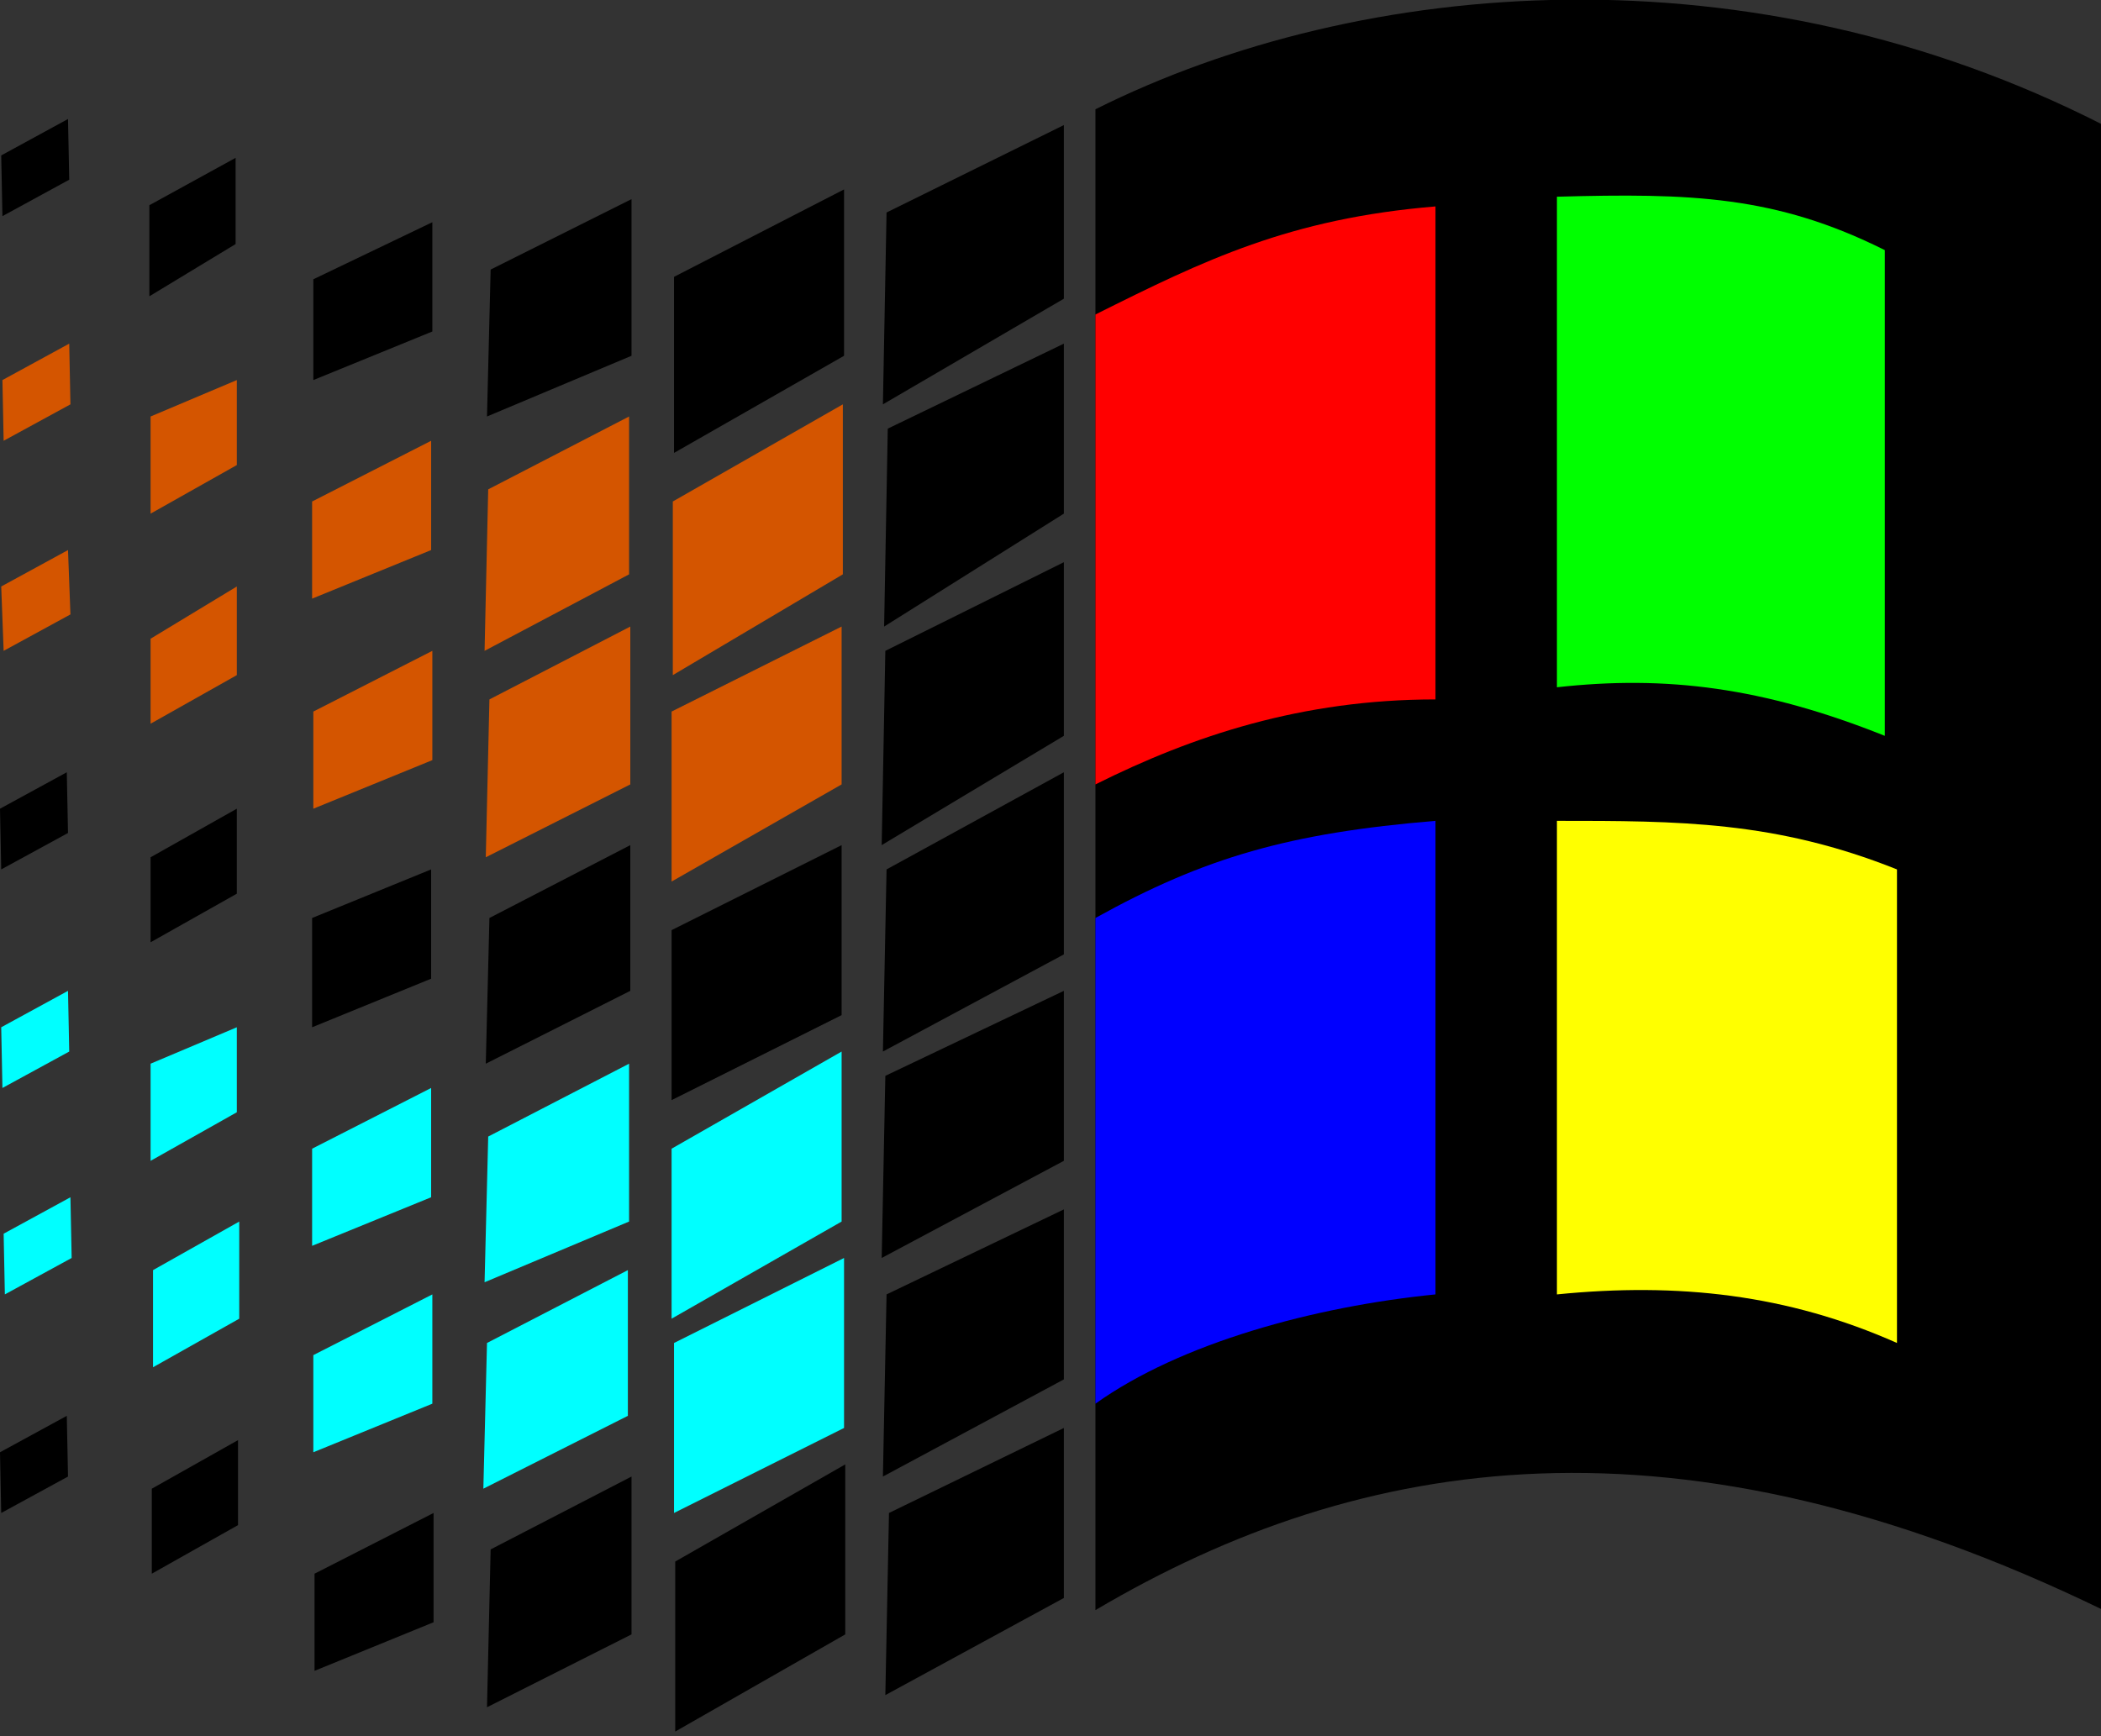 <?xml version="1.0" encoding="UTF-8" standalone="no"?>
<!-- Created with Inkscape (http://www.inkscape.org/) -->

<svg
   width="173mm"
   height="143mm"
   viewBox="0 0 173 143"
   version="1.1"
   id="svg2677"
   inkscape:version="1.2.2 (b0a8486, 2022-12-01)"
   sodipodi:docname="windows311.svg"
   xmlns:inkscape="http://www.inkscape.org/namespaces/inkscape"
   xmlns:sodipodi="http://sodipodi.sourceforge.net/DTD/sodipodi-0.dtd"
   xmlns="http://www.w3.org/2000/svg"
   xmlns:svg="http://www.w3.org/2000/svg">
  <rect x="0" y="0" width="173" height="143" fill="#333333" stroke="none"/>
  <sodipodi:namedview
     id="namedview2679"
     pagecolor="#ffffff"
     bordercolor="#000000"
     borderopacity="0.25"
     inkscape:showpageshadow="2"
     inkscape:pageopacity="0.0"
     inkscape:pagecheckerboard="0"
     inkscape:deskcolor="#d1d1d1"
     inkscape:document-units="mm"
     showgrid="false"
     inkscape:zoom="0.915"
     inkscape:cx="366"
     inkscape:cy="319"
     inkscape:window-width="1390"
     inkscape:window-height="1205"
     inkscape:window-x="2035"
     inkscape:window-y="25"
     inkscape:window-maximized="0"
     inkscape:current-layer="layer1" />
  <defs
     id="defs2674" />
  <g
     inkscape:label="Layer 1"
     inkscape:groupmode="layer"
     id="layer1"
     transform="translate(-11.8,-50.4)">
    <path
       style="display:inline;fill:#000000;stroke-width:0"
       d="M 185,60.7 C 156,45.9 124,48.4 102,59.4 V 183 c 22,-13 48,-17 83,0 z"
       id="path1820"
       sodipodi:nodetypes="ccccc"
       inkscape:label="pane-black" />
    <path
       style="fill:#ff0000;stroke-width:0"
       d="m 130,67.4 c -12,1 -19,4.4 -28,8.9 V 115 c 8,-4 17,-7 28,-7 z"
       id="path1820-7"
       sodipodi:nodetypes="ccccc"
       inkscape:label="pane-red" />
    <path
       style="fill:#00ff00;stroke-width:0"
       d="m 140,66.6 c 11,-0.3 18,-0.1 27,4.4 v 40 c -10,-4 -18,-5 -27,-4 z"
       id="path1820-7-8"
       sodipodi:nodetypes="ccccc"
       inkscape:label="pane-green" />
    <path
       style="fill:#ffff00;stroke-width:0"
       d="m 140,118 c 10,0 18,0 28,4 v 39 c -9,-4 -18,-5 -28,-4 z"
       id="path1820-7-8-3"
       sodipodi:nodetypes="ccccc"
       inkscape:label="pane-yellow" />
    <path
       style="fill:#0000ff;stroke-width:0"
       d="m 130,118 c -12,1 -19,3 -28,8 v 40 c 7,-5 18,-8 28,-9 z"
       id="path1820-7-0"
       sodipodi:nodetypes="ccccc"
       inkscape:label="pane-blue" />
    <path
       style="display:inline;fill:#000000;stroke-width:0"
       d="M 99.4,60.7 V 75 l -14.9,8.7 0.3,-15.8 z"
       id="path2034" />
    <path
       style="display:inline;fill:#000000;stroke-width:0"
       d="m 99.4,78.7 v 14 L 84.6,102 84.9,85.7 Z"
       id="path2034-3" />
    <path
       style="display:inline;fill:#000000;stroke-width:0"
       d="M 99.4,96.7 V 111 l -15,9 0.3,-16 z"
       id="path2034-0" />
    <path
       style="display:inline;fill:#000000;stroke-width:0"
       d="m 99.4,114 v 15 l -14.9,8 0.3,-15 z"
       id="path2034-4" />
    <path
       style="display:inline;fill:#000000;stroke-width:0"
       d="m 99.4,132 v 14 l -15,8 0.3,-15 z"
       id="path2034-8" />
    <path
       style="display:inline;fill:#000000;stroke-width:0"
       d="m 99.4,150 v 14 l -14.9,8 0.3,-15 z"
       id="path2034-7" />
    <path
       style="display:inline;fill:#000000;stroke-width:0"
       d="m 99.4,168 v 14 l -14.7,8 0.3,-15 z"
       id="path2034-5" />
    <path
       style="display:inline;fill:#000000;stroke-width:0"
       d="m 81.3,66 v 13.7 l -14,8 V 73.2 Z"
       id="path2106" />
    <path
       style="display:inline;fill:#d45500;stroke-width:0"
       d="m 81.2,83.7 v 14 l -14,8.3 V 91.7 Z"
       id="path2106-8" />
    <path
       style="display:inline;fill:#d45500;stroke-width:0"
       d="m 81.1,102 v 13 l -14,8 v -14 z"
       id="path2106-5" />
    <path
       style="display:inline;fill:#000000;stroke-width:0"
       d="m 81.1,120 v 14 l -14,7 v -14 z"
       id="path2106-89" />
    <path
       style="display:inline;fill:#00ffff;stroke-width:0"
       d="m 81.1,137 v 14 l -14,8 v -14 z"
       id="path2106-6" />
    <path
       style="display:inline;fill:#00ffff;stroke-width:0"
       d="m 81.3,154 v 14 l -14,7 v -14 z"
       id="path2106-0" />
    <path
       style="display:inline;fill:#000000;stroke-width:0"
       d="m 81.4,171 v 14 l -14,8 v -14 z"
       id="path2106-4" />
    <path
       style="display:inline;fill:#000000;stroke-width:0"
       d="m 63.8,66.8 v 12.9 l -11.9,5 0.3,-12.1 z"
       id="path2170" />
    <path
       style="display:inline;fill:#d45500;stroke-width:0"
       d="m 63.6,84.7 v 13 L 51.7,104 52,90.7 Z"
       id="path2170-3" />
    <path
       style="display:inline;fill:#d45500;stroke-width:0"
       d="m 63.7,102 v 13 l -11.9,6 0.3,-13 z"
       id="path2170-37" />
    <path
       style="display:inline;fill:#000000;stroke-width:0"
       d="m 63.7,120 v 12 l -11.9,6 0.3,-12 z"
       id="path2170-0" />
    <path
       style="display:inline;fill:#00ffff;stroke-width:0"
       d="m 63.6,138 v 13 l -11.9,5 0.3,-12 z"
       id="path2170-01" />
    <path
       style="display:inline;fill:#00ffff;stroke-width:0"
       d="m 63.5,155 v 12 l -11.9,6 0.3,-12 z"
       id="path2170-03" />
    <path
       style="display:inline;fill:#000000;stroke-width:0"
       d="m 63.8,172 v 13 l -11.9,6 0.3,-13 z"
       id="path2170-00" />
    <path
       style="display:inline;fill:#000000;stroke-width:0"
       d="m 47.4,68.7 v 9 l -9.8,4 v -8.3 z"
       id="path2234" />
    <path
       style="display:inline;fill:#d45500;stroke-width:0"
       d="m 47.3,86.7 v 9 l -9.8,4 v -8 z"
       id="path2234-3" />
    <path
       style="display:inline;fill:#d45500;stroke-width:0"
       d="m 47.4,104 v 9 l -9.8,4 v -8 z"
       id="path2234-8" />
    <path
       style="display:inline;fill:#000000;stroke-width:0"
       d="m 47.3,122 v 9 l -9.8,4 v -9 z"
       id="path2234-36" />
    <path
       style="display:inline;fill:#00ffff;stroke-width:0"
       d="m 47.3,140 v 9 l -9.8,4 v -8 z"
       id="path2234-0" />
    <path
       style="display:inline;fill:#00ffff;stroke-width:0"
       d="m 47.4,157 v 9 l -9.8,4 v -8 z"
       id="path2234-4" />
    <path
       style="display:inline;fill:#000000;stroke-width:0"
       d="m 47.5,175 v 9 l -9.8,4 v -8 z"
       id="path2234-09" />
    <path
       style="display:inline;fill:#000000;stroke-width:0"
       d="m 31.2,63.4 v 7.1 l -7.1,4.3 v -7.5 z"
       id="path2298" />
    <path
       style="display:inline;fill:#d45500;stroke-width:0"
       d="m 31.3,81.7 v 7 l -7.1,4 v -8 z"
       id="path2298-2" />
    <path
       style="display:inline;fill:#d45500;stroke-width:0"
       d="m 31.3,98.7 v 7.3 l -7.1,4 v -7 z"
       id="path2298-4" />
    <path
       style="display:inline;fill:#000000;stroke-width:0"
       d="m 31.3,117 v 7 l -7.1,4 v -7 z"
       id="path2298-9" />
    <path
       style="display:inline;fill:#00ffff;stroke-width:0"
       d="m 31.3,135 v 7 l -7.1,4 v -8 z"
       id="path2298-29" />
    <path
       style="display:inline;fill:#00ffff;stroke-width:0"
       d="m 31.5,151 v 8 l -7.1,4 v -8 z"
       id="path2298-1" />
    <path
       style="display:inline;fill:#000000;stroke-width:0"
       d="m 31.4,169 v 7 l -7.1,4 v -7 z"
       id="path2298-0" />
    <path
       style="display:inline;fill:#000000;stroke-width:0"
       d="m 11.9,175 -0.1,-5 5.5,-3 0.1,5 z"
       id="path2362" />
    <path
       style="display:inline;fill:#00ffff;stroke-width:0"
       d="m 12.2,157 -0.1,-5 5.5,-3 0.1,5 z"
       id="path2362-3" />
    <path
       style="display:inline;fill:#00ffff;stroke-width:0"
       d="m 12,140 -0.1,-5 5.5,-3 0.1,5 z"
       id="path2362-0" />
    <path
       style="display:inline;fill:#000000;stroke-width:0"
       d="m 11.9,122 -0.1,-5 5.5,-3 0.1,5 z"
       id="path2362-1" />
    <path
       style="display:inline;fill:#d45500;stroke-width:0"
       d="m 12.1,104 -0.2,-5.3 5.5,-3 0.2,5.3 z"
       id="path2362-9" />
    <path
       style="display:inline;fill:#d45500;stroke-width:0"
       d="m 12.1,86.7 -0.1,-5 5.5,-3 0.1,5 z"
       id="path2362-8" />
    <path
       style="display:inline;fill:#000000;stroke-width:0"
       d="m 12,68.2 -0.1,-5 5.5,-3 0.1,5 z"
       id="path2362-6" />
  </g>
</svg>
